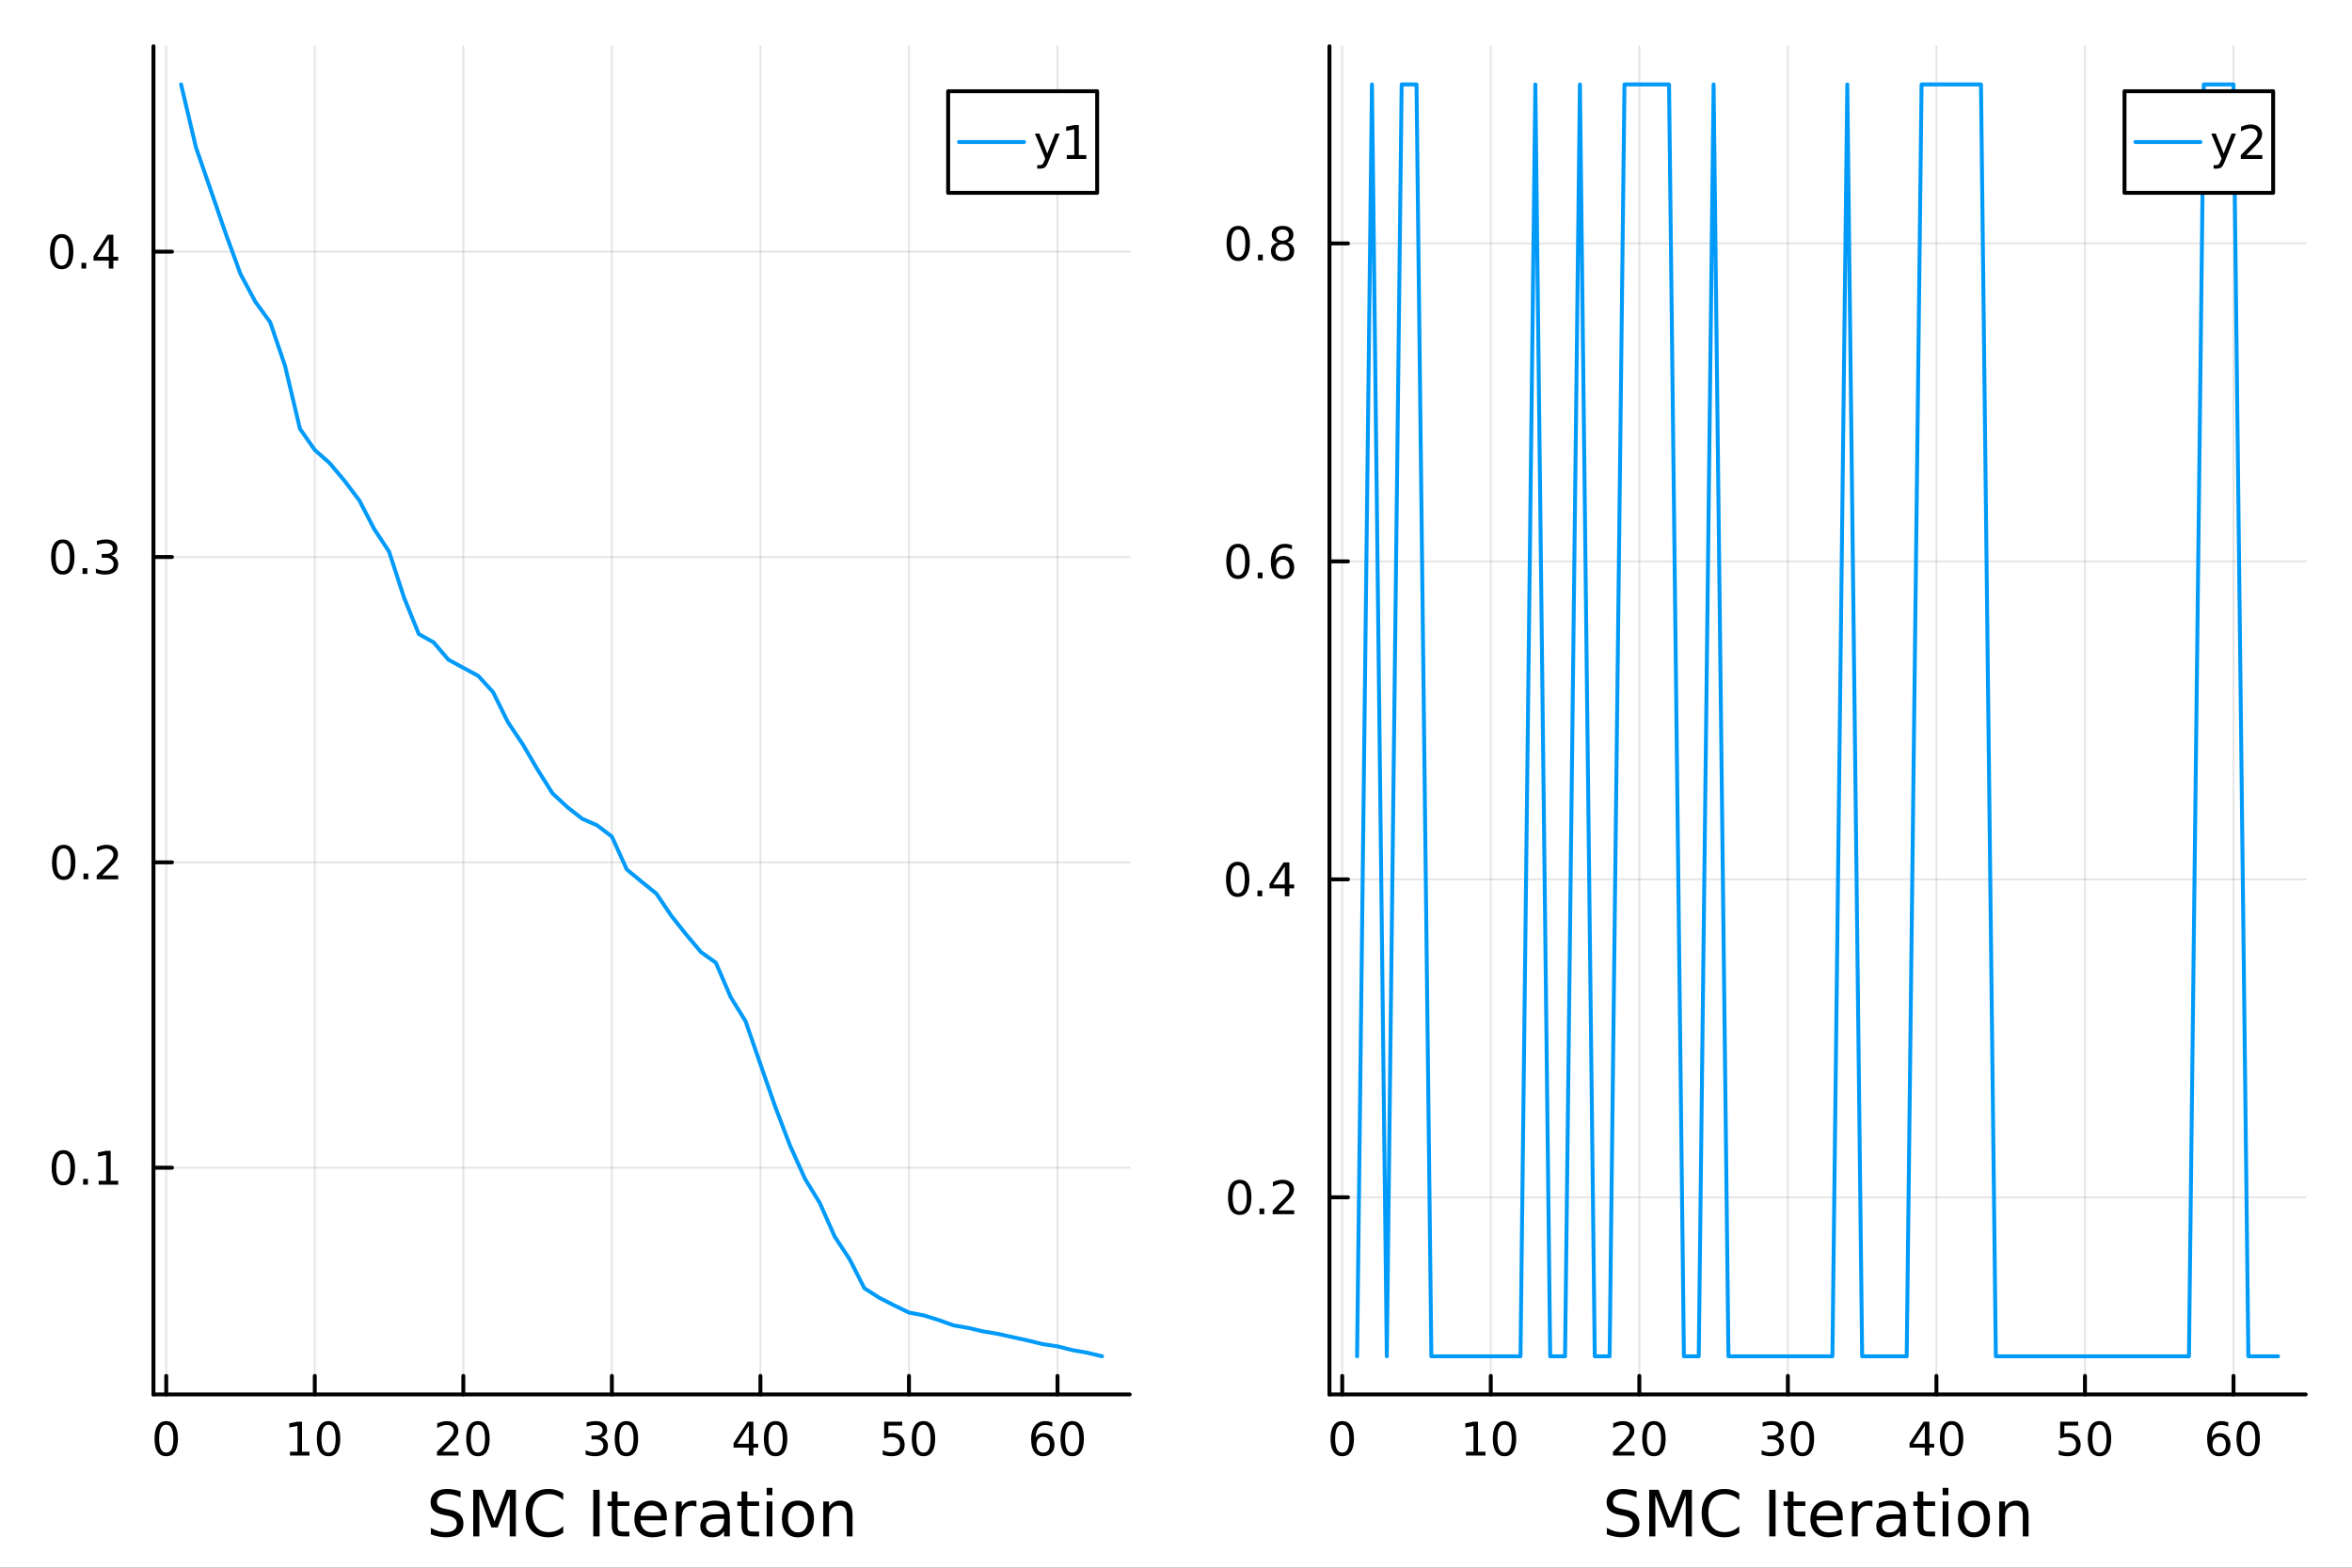 <?xml version="1.0" encoding="utf-8"?>
<svg xmlns="http://www.w3.org/2000/svg" xmlns:xlink="http://www.w3.org/1999/xlink" width="600" height="400" viewBox="0 0 2400 1600">
<rect x="0" y="0" width="2400" height="1600" fill="#333333" stroke="none"/>
<defs>
  <clipPath id="clip390">
    <rect x="0" y="0" width="2400" height="1600"/>
  </clipPath>
</defs>
<path clip-path="url(#clip390)" d="M0 1600 L2400 1600 L2400 0 L0 0  Z" fill="#ffffff" fill-rule="evenodd" fill-opacity="1"/>
<defs>
  <clipPath id="clip391">
    <rect x="480" y="0" width="1681" height="1600"/>
  </clipPath>
</defs>
<path clip-path="url(#clip390)" d="M156.598 1423.18 L1152.76 1423.18 L1152.76 47.244 L156.598 47.244  Z" fill="#ffffff" fill-rule="evenodd" fill-opacity="1"/>
<defs>
  <clipPath id="clip392">
    <rect x="156" y="47" width="997" height="1377"/>
  </clipPath>
</defs>
<polyline clip-path="url(#clip392)" style="stroke:#000000; stroke-linecap:round; stroke-linejoin:round; stroke-width:2; stroke-opacity:0.1; fill:none" points="169.634,1423.18 169.634,47.244 "/>
<polyline clip-path="url(#clip392)" style="stroke:#000000; stroke-linecap:round; stroke-linejoin:round; stroke-width:2; stroke-opacity:0.1; fill:none" points="321.21,1423.18 321.21,47.244 "/>
<polyline clip-path="url(#clip392)" style="stroke:#000000; stroke-linecap:round; stroke-linejoin:round; stroke-width:2; stroke-opacity:0.1; fill:none" points="472.786,1423.18 472.786,47.244 "/>
<polyline clip-path="url(#clip392)" style="stroke:#000000; stroke-linecap:round; stroke-linejoin:round; stroke-width:2; stroke-opacity:0.1; fill:none" points="624.362,1423.18 624.362,47.244 "/>
<polyline clip-path="url(#clip392)" style="stroke:#000000; stroke-linecap:round; stroke-linejoin:round; stroke-width:2; stroke-opacity:0.1; fill:none" points="775.938,1423.18 775.938,47.244 "/>
<polyline clip-path="url(#clip392)" style="stroke:#000000; stroke-linecap:round; stroke-linejoin:round; stroke-width:2; stroke-opacity:0.1; fill:none" points="927.514,1423.18 927.514,47.244 "/>
<polyline clip-path="url(#clip392)" style="stroke:#000000; stroke-linecap:round; stroke-linejoin:round; stroke-width:2; stroke-opacity:0.1; fill:none" points="1079.09,1423.18 1079.09,47.244 "/>
<polyline clip-path="url(#clip392)" style="stroke:#000000; stroke-linecap:round; stroke-linejoin:round; stroke-width:2; stroke-opacity:0.1; fill:none" points="156.598,1191.78 1152.76,1191.78 "/>
<polyline clip-path="url(#clip392)" style="stroke:#000000; stroke-linecap:round; stroke-linejoin:round; stroke-width:2; stroke-opacity:0.1; fill:none" points="156.598,880.127 1152.76,880.127 "/>
<polyline clip-path="url(#clip392)" style="stroke:#000000; stroke-linecap:round; stroke-linejoin:round; stroke-width:2; stroke-opacity:0.1; fill:none" points="156.598,568.478 1152.76,568.478 "/>
<polyline clip-path="url(#clip392)" style="stroke:#000000; stroke-linecap:round; stroke-linejoin:round; stroke-width:2; stroke-opacity:0.1; fill:none" points="156.598,256.83 1152.76,256.83 "/>
<polyline clip-path="url(#clip390)" style="stroke:#000000; stroke-linecap:round; stroke-linejoin:round; stroke-width:4; stroke-opacity:1; fill:none" points="156.598,1423.18 1152.76,1423.18 "/>
<polyline clip-path="url(#clip390)" style="stroke:#000000; stroke-linecap:round; stroke-linejoin:round; stroke-width:4; stroke-opacity:1; fill:none" points="169.634,1423.18 169.634,1404.28 "/>
<polyline clip-path="url(#clip390)" style="stroke:#000000; stroke-linecap:round; stroke-linejoin:round; stroke-width:4; stroke-opacity:1; fill:none" points="321.21,1423.18 321.21,1404.28 "/>
<polyline clip-path="url(#clip390)" style="stroke:#000000; stroke-linecap:round; stroke-linejoin:round; stroke-width:4; stroke-opacity:1; fill:none" points="472.786,1423.18 472.786,1404.28 "/>
<polyline clip-path="url(#clip390)" style="stroke:#000000; stroke-linecap:round; stroke-linejoin:round; stroke-width:4; stroke-opacity:1; fill:none" points="624.362,1423.18 624.362,1404.28 "/>
<polyline clip-path="url(#clip390)" style="stroke:#000000; stroke-linecap:round; stroke-linejoin:round; stroke-width:4; stroke-opacity:1; fill:none" points="775.938,1423.18 775.938,1404.28 "/>
<polyline clip-path="url(#clip390)" style="stroke:#000000; stroke-linecap:round; stroke-linejoin:round; stroke-width:4; stroke-opacity:1; fill:none" points="927.514,1423.18 927.514,1404.28 "/>
<polyline clip-path="url(#clip390)" style="stroke:#000000; stroke-linecap:round; stroke-linejoin:round; stroke-width:4; stroke-opacity:1; fill:none" points="1079.09,1423.18 1079.09,1404.28 "/>
<path clip-path="url(#clip390)" d="M169.634 1454.1 Q166.023 1454.1 164.194 1457.66 Q162.388 1461.2 162.388 1468.33 Q162.388 1475.44 164.194 1479.01 Q166.023 1482.55 169.634 1482.55 Q173.268 1482.55 175.074 1479.01 Q176.902 1475.44 176.902 1468.33 Q176.902 1461.2 175.074 1457.66 Q173.268 1454.1 169.634 1454.1 M169.634 1450.39 Q175.444 1450.39 178.499 1455 Q181.578 1459.58 181.578 1468.33 Q181.578 1477.06 178.499 1481.67 Q175.444 1486.25 169.634 1486.25 Q163.824 1486.25 160.745 1481.67 Q157.689 1477.06 157.689 1468.33 Q157.689 1459.58 160.745 1455 Q163.824 1450.39 169.634 1450.39 Z" fill="#000000" fill-rule="nonzero" fill-opacity="1" /><path clip-path="url(#clip390)" d="M295.897 1481.64 L303.536 1481.64 L303.536 1455.28 L295.226 1456.95 L295.226 1452.69 L303.49 1451.02 L308.166 1451.02 L308.166 1481.64 L315.805 1481.64 L315.805 1485.58 L295.897 1485.58 L295.897 1481.64 Z" fill="#000000" fill-rule="nonzero" fill-opacity="1" /><path clip-path="url(#clip390)" d="M335.249 1454.1 Q331.638 1454.1 329.809 1457.66 Q328.004 1461.2 328.004 1468.33 Q328.004 1475.44 329.809 1479.01 Q331.638 1482.55 335.249 1482.55 Q338.883 1482.55 340.689 1479.01 Q342.518 1475.44 342.518 1468.33 Q342.518 1461.2 340.689 1457.66 Q338.883 1454.1 335.249 1454.1 M335.249 1450.39 Q341.059 1450.39 344.115 1455 Q347.193 1459.58 347.193 1468.33 Q347.193 1477.06 344.115 1481.67 Q341.059 1486.25 335.249 1486.25 Q329.439 1486.25 326.36 1481.67 Q323.305 1477.06 323.305 1468.33 Q323.305 1459.58 326.36 1455 Q329.439 1450.39 335.249 1450.39 Z" fill="#000000" fill-rule="nonzero" fill-opacity="1" /><path clip-path="url(#clip390)" d="M451.559 1481.64 L467.878 1481.64 L467.878 1485.58 L445.934 1485.58 L445.934 1481.64 Q448.596 1478.89 453.179 1474.26 Q457.786 1469.61 458.966 1468.27 Q461.212 1465.74 462.091 1464.01 Q462.994 1462.25 462.994 1460.56 Q462.994 1457.8 461.05 1456.07 Q459.128 1454.33 456.027 1454.33 Q453.828 1454.33 451.374 1455.09 Q448.943 1455.86 446.166 1457.41 L446.166 1452.69 Q448.99 1451.55 451.443 1450.97 Q453.897 1450.39 455.934 1450.39 Q461.304 1450.39 464.499 1453.08 Q467.693 1455.77 467.693 1460.26 Q467.693 1462.39 466.883 1464.31 Q466.096 1466.2 463.99 1468.8 Q463.411 1469.47 460.309 1472.69 Q457.207 1475.88 451.559 1481.64 Z" fill="#000000" fill-rule="nonzero" fill-opacity="1" /><path clip-path="url(#clip390)" d="M487.693 1454.1 Q484.082 1454.1 482.253 1457.66 Q480.448 1461.2 480.448 1468.33 Q480.448 1475.44 482.253 1479.01 Q484.082 1482.55 487.693 1482.55 Q491.327 1482.55 493.133 1479.01 Q494.962 1475.44 494.962 1468.33 Q494.962 1461.2 493.133 1457.66 Q491.327 1454.1 487.693 1454.1 M487.693 1450.39 Q493.503 1450.39 496.559 1455 Q499.638 1459.58 499.638 1468.33 Q499.638 1477.06 496.559 1481.67 Q493.503 1486.25 487.693 1486.25 Q481.883 1486.25 478.804 1481.67 Q475.749 1477.06 475.749 1468.33 Q475.749 1459.58 478.804 1455 Q481.883 1450.39 487.693 1450.39 Z" fill="#000000" fill-rule="nonzero" fill-opacity="1" /><path clip-path="url(#clip390)" d="M613.205 1466.95 Q616.561 1467.66 618.436 1469.93 Q620.334 1472.2 620.334 1475.53 Q620.334 1480.65 616.816 1483.45 Q613.297 1486.25 606.816 1486.25 Q604.64 1486.25 602.325 1485.81 Q600.033 1485.39 597.58 1484.54 L597.58 1480.02 Q599.524 1481.16 601.839 1481.74 Q604.154 1482.32 606.677 1482.32 Q611.075 1482.32 613.367 1480.58 Q615.681 1478.84 615.681 1475.53 Q615.681 1472.48 613.529 1470.77 Q611.399 1469.03 607.58 1469.03 L603.552 1469.03 L603.552 1465.19 L607.765 1465.19 Q611.214 1465.19 613.042 1463.82 Q614.871 1462.43 614.871 1459.84 Q614.871 1457.18 612.973 1455.77 Q611.098 1454.33 607.58 1454.33 Q605.658 1454.33 603.459 1454.75 Q601.26 1455.16 598.621 1456.04 L598.621 1451.88 Q601.283 1451.14 603.598 1450.77 Q605.936 1450.39 607.996 1450.39 Q613.32 1450.39 616.422 1452.83 Q619.524 1455.23 619.524 1459.35 Q619.524 1462.22 617.88 1464.21 Q616.237 1466.18 613.205 1466.95 Z" fill="#000000" fill-rule="nonzero" fill-opacity="1" /><path clip-path="url(#clip390)" d="M639.2 1454.1 Q635.589 1454.1 633.76 1457.66 Q631.954 1461.2 631.954 1468.33 Q631.954 1475.44 633.76 1479.01 Q635.589 1482.55 639.2 1482.55 Q642.834 1482.55 644.64 1479.01 Q646.468 1475.44 646.468 1468.33 Q646.468 1461.2 644.64 1457.66 Q642.834 1454.1 639.2 1454.1 M639.2 1450.39 Q645.01 1450.39 648.065 1455 Q651.144 1459.58 651.144 1468.33 Q651.144 1477.06 648.065 1481.67 Q645.01 1486.25 639.2 1486.25 Q633.39 1486.25 630.311 1481.67 Q627.255 1477.06 627.255 1468.33 Q627.255 1459.58 630.311 1455 Q633.39 1450.39 639.2 1450.39 Z" fill="#000000" fill-rule="nonzero" fill-opacity="1" /><path clip-path="url(#clip390)" d="M764.109 1455.09 L752.304 1473.54 L764.109 1473.54 L764.109 1455.09 M762.882 1451.02 L768.762 1451.02 L768.762 1473.54 L773.693 1473.54 L773.693 1477.43 L768.762 1477.43 L768.762 1485.58 L764.109 1485.58 L764.109 1477.43 L748.507 1477.43 L748.507 1472.92 L762.882 1451.02 Z" fill="#000000" fill-rule="nonzero" fill-opacity="1" /><path clip-path="url(#clip390)" d="M791.424 1454.1 Q787.813 1454.1 785.984 1457.66 Q784.179 1461.2 784.179 1468.33 Q784.179 1475.44 785.984 1479.01 Q787.813 1482.55 791.424 1482.55 Q795.058 1482.55 796.864 1479.01 Q798.692 1475.44 798.692 1468.33 Q798.692 1461.2 796.864 1457.66 Q795.058 1454.1 791.424 1454.1 M791.424 1450.39 Q797.234 1450.39 800.29 1455 Q803.368 1459.58 803.368 1468.33 Q803.368 1477.06 800.29 1481.67 Q797.234 1486.25 791.424 1486.25 Q785.614 1486.25 782.535 1481.67 Q779.48 1477.06 779.48 1468.33 Q779.48 1459.58 782.535 1455 Q785.614 1450.39 791.424 1450.39 Z" fill="#000000" fill-rule="nonzero" fill-opacity="1" /><path clip-path="url(#clip390)" d="M902.213 1451.02 L920.57 1451.02 L920.57 1454.96 L906.496 1454.96 L906.496 1463.43 Q907.514 1463.08 908.533 1462.92 Q909.551 1462.73 910.57 1462.73 Q916.357 1462.73 919.736 1465.9 Q923.116 1469.08 923.116 1474.49 Q923.116 1480.07 919.644 1483.17 Q916.171 1486.25 909.852 1486.25 Q907.676 1486.25 905.408 1485.88 Q903.162 1485.51 900.755 1484.77 L900.755 1480.07 Q902.838 1481.2 905.06 1481.76 Q907.283 1482.32 909.759 1482.32 Q913.764 1482.32 916.102 1480.21 Q918.44 1478.1 918.44 1474.49 Q918.44 1470.88 916.102 1468.77 Q913.764 1466.67 909.759 1466.67 Q907.884 1466.67 906.009 1467.08 Q904.158 1467.5 902.213 1468.38 L902.213 1451.02 Z" fill="#000000" fill-rule="nonzero" fill-opacity="1" /><path clip-path="url(#clip390)" d="M942.329 1454.1 Q938.718 1454.1 936.889 1457.66 Q935.083 1461.2 935.083 1468.33 Q935.083 1475.44 936.889 1479.01 Q938.718 1482.55 942.329 1482.55 Q945.963 1482.55 947.768 1479.01 Q949.597 1475.44 949.597 1468.33 Q949.597 1461.2 947.768 1457.66 Q945.963 1454.1 942.329 1454.1 M942.329 1450.39 Q948.139 1450.39 951.194 1455 Q954.273 1459.58 954.273 1468.33 Q954.273 1477.06 951.194 1481.67 Q948.139 1486.25 942.329 1486.25 Q936.519 1486.25 933.44 1481.67 Q930.384 1477.06 930.384 1468.33 Q930.384 1459.58 933.44 1455 Q936.519 1450.39 942.329 1450.39 Z" fill="#000000" fill-rule="nonzero" fill-opacity="1" /><path clip-path="url(#clip390)" d="M1064.5 1466.44 Q1061.35 1466.44 1059.5 1468.59 Q1057.67 1470.74 1057.67 1474.49 Q1057.67 1478.22 1059.5 1480.39 Q1061.35 1482.55 1064.5 1482.55 Q1067.64 1482.55 1069.47 1480.39 Q1071.32 1478.22 1071.32 1474.49 Q1071.32 1470.74 1069.47 1468.59 Q1067.64 1466.44 1064.5 1466.44 M1073.78 1451.78 L1073.78 1456.04 Q1072.02 1455.21 1070.21 1454.77 Q1068.43 1454.33 1066.67 1454.33 Q1062.04 1454.33 1059.59 1457.45 Q1057.16 1460.58 1056.81 1466.9 Q1058.18 1464.89 1060.24 1463.82 Q1062.3 1462.73 1064.77 1462.73 Q1069.98 1462.73 1072.99 1465.9 Q1076.02 1469.05 1076.02 1474.49 Q1076.02 1479.82 1072.87 1483.03 Q1069.73 1486.25 1064.5 1486.25 Q1058.5 1486.25 1055.33 1481.67 Q1052.16 1477.06 1052.16 1468.33 Q1052.16 1460.14 1056.05 1455.28 Q1059.93 1450.39 1066.49 1450.39 Q1068.25 1450.39 1070.03 1450.74 Q1071.83 1451.09 1073.78 1451.78 Z" fill="#000000" fill-rule="nonzero" fill-opacity="1" /><path clip-path="url(#clip390)" d="M1094.08 1454.1 Q1090.47 1454.1 1088.64 1457.66 Q1086.83 1461.2 1086.83 1468.33 Q1086.83 1475.44 1088.64 1479.01 Q1090.47 1482.55 1094.08 1482.55 Q1097.71 1482.55 1099.52 1479.01 Q1101.35 1475.44 1101.35 1468.33 Q1101.35 1461.2 1099.52 1457.66 Q1097.71 1454.1 1094.08 1454.1 M1094.08 1450.39 Q1099.89 1450.39 1102.94 1455 Q1106.02 1459.58 1106.02 1468.33 Q1106.02 1477.06 1102.94 1481.67 Q1099.89 1486.25 1094.08 1486.25 Q1088.27 1486.25 1085.19 1481.67 Q1082.13 1477.06 1082.13 1468.33 Q1082.13 1459.58 1085.19 1455 Q1088.27 1450.39 1094.08 1450.39 Z" fill="#000000" fill-rule="nonzero" fill-opacity="1" /><path clip-path="url(#clip390)" d="M470.008 1522.08 L470.008 1528.35 Q466.348 1526.6 463.101 1525.74 Q459.855 1524.88 456.831 1524.88 Q451.579 1524.88 448.715 1526.92 Q445.882 1528.96 445.882 1532.71 Q445.882 1535.87 447.76 1537.49 Q449.669 1539.08 454.953 1540.07 L458.836 1540.86 Q466.029 1542.23 469.435 1545.7 Q472.872 1549.14 472.872 1554.93 Q472.872 1561.84 468.226 1565.4 Q463.61 1568.97 454.667 1568.97 Q451.293 1568.97 447.473 1568.2 Q443.686 1567.44 439.612 1565.94 L439.612 1559.32 Q443.527 1561.52 447.282 1562.63 Q451.038 1563.75 454.667 1563.75 Q460.173 1563.75 463.165 1561.58 Q466.157 1559.42 466.157 1555.41 Q466.157 1551.91 463.992 1549.93 Q461.86 1547.96 456.958 1546.97 L453.043 1546.21 Q445.85 1544.78 442.635 1541.72 Q439.421 1538.67 439.421 1533.22 Q439.421 1526.92 443.845 1523.29 Q448.301 1519.66 456.099 1519.66 Q459.441 1519.66 462.91 1520.27 Q466.379 1520.87 470.008 1522.08 Z" fill="#000000" fill-rule="nonzero" fill-opacity="1" /><path clip-path="url(#clip390)" d="M482.898 1520.52 L492.479 1520.52 L504.606 1552.86 L516.796 1520.52 L526.376 1520.52 L526.376 1568.04 L520.106 1568.04 L520.106 1526.32 L507.852 1558.91 L501.391 1558.91 L489.137 1526.32 L489.137 1568.04 L482.898 1568.04 L482.898 1520.52 Z" fill="#000000" fill-rule="nonzero" fill-opacity="1" /><path clip-path="url(#clip390)" d="M574.724 1524.18 L574.724 1530.96 Q571.477 1527.94 567.785 1526.44 Q564.125 1524.95 559.987 1524.95 Q551.839 1524.95 547.51 1529.95 Q543.182 1534.91 543.182 1544.33 Q543.182 1553.72 547.51 1558.72 Q551.839 1563.68 559.987 1563.68 Q564.125 1563.68 567.785 1562.19 Q571.477 1560.69 574.724 1557.67 L574.724 1564.38 Q571.35 1566.68 567.562 1567.82 Q563.807 1568.97 559.605 1568.97 Q548.815 1568.97 542.609 1562.38 Q536.402 1555.76 536.402 1544.33 Q536.402 1532.87 542.609 1526.28 Q548.815 1519.66 559.605 1519.66 Q563.87 1519.66 567.626 1520.81 Q571.414 1521.92 574.724 1524.18 Z" fill="#000000" fill-rule="nonzero" fill-opacity="1" /><path clip-path="url(#clip390)" d="M605.375 1520.52 L611.804 1520.52 L611.804 1568.04 L605.375 1568.04 L605.375 1520.52 Z" fill="#000000" fill-rule="nonzero" fill-opacity="1" /><path clip-path="url(#clip390)" d="M630.137 1522.27 L630.137 1532.4 L642.2 1532.4 L642.2 1536.95 L630.137 1536.95 L630.137 1556.3 Q630.137 1560.66 631.315 1561.9 Q632.524 1563.14 636.185 1563.14 L642.2 1563.14 L642.2 1568.04 L636.185 1568.04 Q629.405 1568.04 626.827 1565.53 Q624.249 1562.98 624.249 1556.3 L624.249 1536.95 L619.952 1536.95 L619.952 1532.4 L624.249 1532.4 L624.249 1522.27 L630.137 1522.27 Z" fill="#000000" fill-rule="nonzero" fill-opacity="1" /><path clip-path="url(#clip390)" d="M680.395 1548.76 L680.395 1551.62 L653.468 1551.62 Q653.85 1557.67 657.096 1560.85 Q660.374 1564 666.199 1564 Q669.573 1564 672.724 1563.17 Q675.907 1562.35 679.026 1560.69 L679.026 1566.23 Q675.875 1567.57 672.565 1568.27 Q669.255 1568.97 665.849 1568.97 Q657.319 1568.97 652.322 1564 Q647.357 1559.04 647.357 1550.57 Q647.357 1541.82 652.067 1536.69 Q656.81 1531.54 664.83 1531.54 Q672.024 1531.54 676.193 1536.18 Q680.395 1540.8 680.395 1548.76 M674.538 1547.04 Q674.474 1542.23 671.833 1539.37 Q669.223 1536.5 664.894 1536.5 Q659.992 1536.5 657.032 1539.27 Q654.104 1542.04 653.659 1547.07 L674.538 1547.04 Z" fill="#000000" fill-rule="nonzero" fill-opacity="1" /><path clip-path="url(#clip390)" d="M710.663 1537.87 Q709.677 1537.3 708.499 1537.04 Q707.353 1536.76 705.953 1536.76 Q700.988 1536.76 698.314 1540 Q695.672 1543.22 695.672 1549.27 L695.672 1568.04 L689.784 1568.04 L689.784 1532.4 L695.672 1532.4 L695.672 1537.93 Q697.518 1534.69 700.478 1533.13 Q703.438 1531.54 707.672 1531.54 Q708.276 1531.54 709.008 1531.63 Q709.74 1531.7 710.632 1531.85 L710.663 1537.87 Z" fill="#000000" fill-rule="nonzero" fill-opacity="1" /><path clip-path="url(#clip390)" d="M733.007 1550.12 Q725.909 1550.12 723.172 1551.75 Q720.435 1553.37 720.435 1557.29 Q720.435 1560.4 722.472 1562.25 Q724.541 1564.07 728.074 1564.07 Q732.943 1564.07 735.872 1560.63 Q738.832 1557.16 738.832 1551.43 L738.832 1550.12 L733.007 1550.12 M744.688 1547.71 L744.688 1568.04 L738.832 1568.04 L738.832 1562.63 Q736.827 1565.88 733.835 1567.44 Q730.843 1568.97 726.514 1568.97 Q721.04 1568.97 717.793 1565.91 Q714.578 1562.82 714.578 1557.67 Q714.578 1551.65 718.589 1548.6 Q722.631 1545.54 730.62 1545.54 L738.832 1545.54 L738.832 1544.97 Q738.832 1540.93 736.158 1538.73 Q733.516 1536.5 728.71 1536.5 Q725.655 1536.5 722.758 1537.23 Q719.862 1537.97 717.188 1539.43 L717.188 1534.02 Q720.403 1532.78 723.427 1532.17 Q726.45 1531.54 729.315 1531.54 Q737.049 1531.54 740.869 1535.55 Q744.688 1539.56 744.688 1547.71 Z" fill="#000000" fill-rule="nonzero" fill-opacity="1" /><path clip-path="url(#clip390)" d="M762.544 1522.27 L762.544 1532.4 L774.607 1532.4 L774.607 1536.95 L762.544 1536.95 L762.544 1556.3 Q762.544 1560.66 763.722 1561.9 Q764.931 1563.14 768.591 1563.14 L774.607 1563.14 L774.607 1568.04 L768.591 1568.04 Q761.812 1568.04 759.234 1565.53 Q756.656 1562.98 756.656 1556.3 L756.656 1536.95 L752.359 1536.95 L752.359 1532.4 L756.656 1532.4 L756.656 1522.27 L762.544 1522.27 Z" fill="#000000" fill-rule="nonzero" fill-opacity="1" /><path clip-path="url(#clip390)" d="M782.309 1532.4 L788.166 1532.4 L788.166 1568.04 L782.309 1568.04 L782.309 1532.4 M782.309 1518.52 L788.166 1518.52 L788.166 1525.93 L782.309 1525.93 L782.309 1518.52 Z" fill="#000000" fill-rule="nonzero" fill-opacity="1" /><path clip-path="url(#clip390)" d="M814.234 1536.5 Q809.523 1536.5 806.786 1540.19 Q804.048 1543.85 804.048 1550.25 Q804.048 1556.65 806.754 1560.34 Q809.491 1564 814.234 1564 Q818.912 1564 821.65 1560.31 Q824.387 1556.62 824.387 1550.25 Q824.387 1543.92 821.65 1540.23 Q818.912 1536.5 814.234 1536.5 M814.234 1531.54 Q821.872 1531.54 826.233 1536.5 Q830.593 1541.47 830.593 1550.25 Q830.593 1559 826.233 1564 Q821.872 1568.97 814.234 1568.97 Q806.563 1568.97 802.202 1564 Q797.874 1559 797.874 1550.25 Q797.874 1541.47 802.202 1536.5 Q806.563 1531.54 814.234 1531.54 Z" fill="#000000" fill-rule="nonzero" fill-opacity="1" /><path clip-path="url(#clip390)" d="M869.933 1546.53 L869.933 1568.04 L864.077 1568.04 L864.077 1546.72 Q864.077 1541.66 862.104 1539.14 Q860.13 1536.63 856.184 1536.63 Q851.441 1536.63 848.704 1539.65 Q845.967 1542.68 845.967 1547.9 L845.967 1568.04 L840.078 1568.04 L840.078 1532.4 L845.967 1532.4 L845.967 1537.93 Q848.067 1534.72 850.9 1533.13 Q853.765 1531.54 857.488 1531.54 Q863.631 1531.54 866.782 1535.36 Q869.933 1539.14 869.933 1546.53 Z" fill="#000000" fill-rule="nonzero" fill-opacity="1" /><polyline clip-path="url(#clip390)" style="stroke:#000000; stroke-linecap:round; stroke-linejoin:round; stroke-width:4; stroke-opacity:1; fill:none" points="156.598,1423.18 156.598,47.244 "/>
<polyline clip-path="url(#clip390)" style="stroke:#000000; stroke-linecap:round; stroke-linejoin:round; stroke-width:4; stroke-opacity:1; fill:none" points="156.598,1191.78 175.496,1191.78 "/>
<polyline clip-path="url(#clip390)" style="stroke:#000000; stroke-linecap:round; stroke-linejoin:round; stroke-width:4; stroke-opacity:1; fill:none" points="156.598,880.127 175.496,880.127 "/>
<polyline clip-path="url(#clip390)" style="stroke:#000000; stroke-linecap:round; stroke-linejoin:round; stroke-width:4; stroke-opacity:1; fill:none" points="156.598,568.478 175.496,568.478 "/>
<polyline clip-path="url(#clip390)" style="stroke:#000000; stroke-linecap:round; stroke-linejoin:round; stroke-width:4; stroke-opacity:1; fill:none" points="156.598,256.83 175.496,256.83 "/>
<path clip-path="url(#clip390)" d="M64.65 1177.57 Q61.038 1177.57 59.21 1181.14 Q57.404 1184.68 57.404 1191.81 Q57.404 1198.92 59.21 1202.48 Q61.038 1206.02 64.65 1206.02 Q68.284 1206.02 70.089 1202.48 Q71.918 1198.92 71.918 1191.81 Q71.918 1184.68 70.089 1181.14 Q68.284 1177.57 64.65 1177.57 M64.65 1173.87 Q70.46 1173.87 73.515 1178.48 Q76.594 1183.06 76.594 1191.81 Q76.594 1200.54 73.515 1205.14 Q70.46 1209.73 64.65 1209.73 Q58.839 1209.73 55.761 1205.14 Q52.705 1200.54 52.705 1191.81 Q52.705 1183.06 55.761 1178.48 Q58.839 1173.87 64.65 1173.87 Z" fill="#000000" fill-rule="nonzero" fill-opacity="1" /><path clip-path="url(#clip390)" d="M84.811 1203.18 L89.696 1203.18 L89.696 1209.06 L84.811 1209.06 L84.811 1203.18 Z" fill="#000000" fill-rule="nonzero" fill-opacity="1" /><path clip-path="url(#clip390)" d="M100.691 1205.12 L108.33 1205.12 L108.33 1178.75 L100.02 1180.42 L100.02 1176.16 L108.283 1174.5 L112.959 1174.5 L112.959 1205.12 L120.598 1205.12 L120.598 1209.06 L100.691 1209.06 L100.691 1205.12 Z" fill="#000000" fill-rule="nonzero" fill-opacity="1" /><path clip-path="url(#clip390)" d="M65.02 865.925 Q61.409 865.925 59.58 869.49 Q57.775 873.032 57.775 880.161 Q57.775 887.268 59.58 890.833 Q61.409 894.374 65.02 894.374 Q68.654 894.374 70.46 890.833 Q72.288 887.268 72.288 880.161 Q72.288 873.032 70.46 869.49 Q68.654 865.925 65.02 865.925 M65.02 862.222 Q70.83 862.222 73.885 866.828 Q76.964 871.411 76.964 880.161 Q76.964 888.888 73.885 893.495 Q70.83 898.078 65.02 898.078 Q59.21 898.078 56.131 893.495 Q53.075 888.888 53.075 880.161 Q53.075 871.411 56.131 866.828 Q59.21 862.222 65.02 862.222 Z" fill="#000000" fill-rule="nonzero" fill-opacity="1" /><path clip-path="url(#clip390)" d="M85.182 891.527 L90.066 891.527 L90.066 897.407 L85.182 897.407 L85.182 891.527 Z" fill="#000000" fill-rule="nonzero" fill-opacity="1" /><path clip-path="url(#clip390)" d="M104.279 893.471 L120.598 893.471 L120.598 897.407 L98.654 897.407 L98.654 893.471 Q101.316 890.717 105.899 886.087 Q110.506 881.435 111.686 880.092 Q113.932 877.569 114.811 875.833 Q115.714 874.073 115.714 872.384 Q115.714 869.629 113.77 867.893 Q111.848 866.157 108.746 866.157 Q106.547 866.157 104.094 866.921 Q101.663 867.685 98.885 869.235 L98.885 864.513 Q101.709 863.379 104.163 862.8 Q106.617 862.222 108.654 862.222 Q114.024 862.222 117.219 864.907 Q120.413 867.592 120.413 872.083 Q120.413 874.212 119.603 876.134 Q118.816 878.032 116.709 880.624 Q116.131 881.296 113.029 884.513 Q109.927 887.708 104.279 893.471 Z" fill="#000000" fill-rule="nonzero" fill-opacity="1" /><path clip-path="url(#clip390)" d="M64.071 554.277 Q60.46 554.277 58.631 557.842 Q56.825 561.383 56.825 568.513 Q56.825 575.619 58.631 579.184 Q60.46 582.726 64.071 582.726 Q67.705 582.726 69.51 579.184 Q71.339 575.619 71.339 568.513 Q71.339 561.383 69.51 557.842 Q67.705 554.277 64.071 554.277 M64.071 550.573 Q69.881 550.573 72.936 555.18 Q76.015 559.763 76.015 568.513 Q76.015 577.24 72.936 581.846 Q69.881 586.429 64.071 586.429 Q58.261 586.429 55.182 581.846 Q52.126 577.24 52.126 568.513 Q52.126 559.763 55.182 555.18 Q58.261 550.573 64.071 550.573 Z" fill="#000000" fill-rule="nonzero" fill-opacity="1" /><path clip-path="url(#clip390)" d="M84.233 579.879 L89.117 579.879 L89.117 585.758 L84.233 585.758 L84.233 579.879 Z" fill="#000000" fill-rule="nonzero" fill-opacity="1" /><path clip-path="url(#clip390)" d="M113.469 567.124 Q116.825 567.842 118.7 570.11 Q120.598 572.379 120.598 575.712 Q120.598 580.828 117.08 583.629 Q113.561 586.429 107.08 586.429 Q104.904 586.429 102.589 585.99 Q100.297 585.573 97.844 584.717 L97.844 580.203 Q99.788 581.337 102.103 581.916 Q104.418 582.494 106.941 582.494 Q111.339 582.494 113.631 580.758 Q115.945 579.022 115.945 575.712 Q115.945 572.656 113.793 570.943 Q111.663 569.207 107.844 569.207 L103.816 569.207 L103.816 565.365 L108.029 565.365 Q111.478 565.365 113.307 563.999 Q115.135 562.61 115.135 560.018 Q115.135 557.356 113.237 555.944 Q111.362 554.508 107.844 554.508 Q105.922 554.508 103.723 554.925 Q101.524 555.342 98.885 556.221 L98.885 552.055 Q101.547 551.314 103.862 550.944 Q106.2 550.573 108.26 550.573 Q113.584 550.573 116.686 553.004 Q119.788 555.411 119.788 559.531 Q119.788 562.402 118.145 564.393 Q116.501 566.36 113.469 567.124 Z" fill="#000000" fill-rule="nonzero" fill-opacity="1" /><path clip-path="url(#clip390)" d="M62.937 242.628 Q59.325 242.628 57.497 246.193 Q55.691 249.735 55.691 256.864 Q55.691 263.971 57.497 267.536 Q59.325 271.077 62.937 271.077 Q66.571 271.077 68.376 267.536 Q70.205 263.971 70.205 256.864 Q70.205 249.735 68.376 246.193 Q66.571 242.628 62.937 242.628 M62.937 238.925 Q68.747 238.925 71.802 243.531 Q74.881 248.114 74.881 256.864 Q74.881 265.591 71.802 270.198 Q68.747 274.781 62.937 274.781 Q57.126 274.781 54.048 270.198 Q50.992 265.591 50.992 256.864 Q50.992 248.114 54.048 243.531 Q57.126 238.925 62.937 238.925 Z" fill="#000000" fill-rule="nonzero" fill-opacity="1" /><path clip-path="url(#clip390)" d="M83.098 268.23 L87.983 268.23 L87.983 274.11 L83.098 274.11 L83.098 268.23 Z" fill="#000000" fill-rule="nonzero" fill-opacity="1" /><path clip-path="url(#clip390)" d="M111.015 243.624 L99.21 262.073 L111.015 262.073 L111.015 243.624 M109.788 239.55 L115.668 239.55 L115.668 262.073 L120.598 262.073 L120.598 265.962 L115.668 265.962 L115.668 274.11 L111.015 274.11 L111.015 265.962 L95.413 265.962 L95.413 261.448 L109.788 239.55 Z" fill="#000000" fill-rule="nonzero" fill-opacity="1" /><polyline clip-path="url(#clip392)" style="stroke:#009af9; stroke-linecap:round; stroke-linejoin:round; stroke-width:4; stroke-opacity:1; fill:none" points="184.791,86.186 199.949,150.434 215.107,194.247 230.264,238.218 245.422,279.709 260.579,308.004 275.737,328.906 290.895,373.552 306.052,437.57 321.21,459.258 336.367,472.659 351.525,490.682 366.683,510.736 381.84,539.947 396.998,562.95 412.155,609.551 427.313,647.102 442.471,655.623 457.628,673.336 472.786,681.596 487.943,689.773 503.101,706.329 518.259,736.993 533.416,759.645 548.574,785.521 563.731,809.633 578.889,823.75 594.047,835.634 609.204,842.279 624.362,853.839 639.519,887.32 654.677,899.856 669.835,912.137 684.992,934.613 700.15,953.718 715.307,971.745 730.465,982.563 745.623,1017.7 760.78,1042.29 775.938,1086.19 791.095,1129.67 806.253,1169.42 821.411,1203.08 836.568,1227.89 851.726,1262.08 866.884,1285.06 882.041,1314.79 897.199,1324.51 912.356,1332.24 927.514,1339.63 942.672,1342.5 957.829,1347.25 972.987,1352.69 988.144,1355.32 1003.3,1358.86 1018.46,1361.39 1033.62,1364.78 1048.77,1368.09 1063.93,1371.82 1079.09,1374.12 1094.25,1377.94 1109.41,1380.61 1124.56,1384.24 "/>
<path clip-path="url(#clip390)" d="M967.505 196.789 L1119.55 196.789 L1119.55 93.109 L967.505 93.109  Z" fill="#ffffff" fill-rule="evenodd" fill-opacity="1"/>
<polyline clip-path="url(#clip390)" style="stroke:#000000; stroke-linecap:round; stroke-linejoin:round; stroke-width:4; stroke-opacity:1; fill:none" points="967.505,196.789 1119.55,196.789 1119.55,93.109 967.505,93.109 967.505,196.789 "/>
<polyline clip-path="url(#clip390)" style="stroke:#009af9; stroke-linecap:round; stroke-linejoin:round; stroke-width:4; stroke-opacity:1; fill:none" points="978.573,144.949 1044.98,144.949 "/>
<path clip-path="url(#clip390)" d="M1069.89 164.636 Q1068.09 169.266 1066.38 170.678 Q1064.66 172.09 1061.79 172.09 L1058.39 172.09 L1058.39 168.525 L1060.89 168.525 Q1062.65 168.525 1063.62 167.692 Q1064.59 166.858 1065.77 163.756 L1066.54 161.812 L1056.05 136.303 L1060.57 136.303 L1068.67 156.581 L1076.77 136.303 L1081.28 136.303 L1069.89 164.636 Z" fill="#000000" fill-rule="nonzero" fill-opacity="1" /><path clip-path="url(#clip390)" d="M1088.57 158.293 L1096.21 158.293 L1096.21 131.928 L1087.9 133.595 L1087.9 129.335 L1096.17 127.669 L1100.84 127.669 L1100.84 158.293 L1108.48 158.293 L1108.48 162.229 L1088.57 162.229 L1088.57 158.293 Z" fill="#000000" fill-rule="nonzero" fill-opacity="1" /><path clip-path="url(#clip390)" d="M1356.6 1423.18 L2352.76 1423.18 L2352.76 47.244 L1356.6 47.244  Z" fill="#ffffff" fill-rule="evenodd" fill-opacity="1"/>
<defs>
  <clipPath id="clip393">
    <rect x="1356" y="47" width="997" height="1377"/>
  </clipPath>
</defs>
<polyline clip-path="url(#clip393)" style="stroke:#000000; stroke-linecap:round; stroke-linejoin:round; stroke-width:2; stroke-opacity:0.1; fill:none" points="1369.63,1423.18 1369.63,47.244 "/>
<polyline clip-path="url(#clip393)" style="stroke:#000000; stroke-linecap:round; stroke-linejoin:round; stroke-width:2; stroke-opacity:0.1; fill:none" points="1521.21,1423.18 1521.21,47.244 "/>
<polyline clip-path="url(#clip393)" style="stroke:#000000; stroke-linecap:round; stroke-linejoin:round; stroke-width:2; stroke-opacity:0.1; fill:none" points="1672.79,1423.18 1672.79,47.244 "/>
<polyline clip-path="url(#clip393)" style="stroke:#000000; stroke-linecap:round; stroke-linejoin:round; stroke-width:2; stroke-opacity:0.1; fill:none" points="1824.36,1423.18 1824.36,47.244 "/>
<polyline clip-path="url(#clip393)" style="stroke:#000000; stroke-linecap:round; stroke-linejoin:round; stroke-width:2; stroke-opacity:0.1; fill:none" points="1975.94,1423.18 1975.94,47.244 "/>
<polyline clip-path="url(#clip393)" style="stroke:#000000; stroke-linecap:round; stroke-linejoin:round; stroke-width:2; stroke-opacity:0.1; fill:none" points="2127.51,1423.18 2127.51,47.244 "/>
<polyline clip-path="url(#clip393)" style="stroke:#000000; stroke-linecap:round; stroke-linejoin:round; stroke-width:2; stroke-opacity:0.1; fill:none" points="2279.09,1423.18 2279.09,47.244 "/>
<polyline clip-path="url(#clip393)" style="stroke:#000000; stroke-linecap:round; stroke-linejoin:round; stroke-width:2; stroke-opacity:0.1; fill:none" points="1356.6,1221.98 2352.76,1221.98 "/>
<polyline clip-path="url(#clip393)" style="stroke:#000000; stroke-linecap:round; stroke-linejoin:round; stroke-width:2; stroke-opacity:0.1; fill:none" points="1356.6,897.469 2352.76,897.469 "/>
<polyline clip-path="url(#clip393)" style="stroke:#000000; stroke-linecap:round; stroke-linejoin:round; stroke-width:2; stroke-opacity:0.1; fill:none" points="1356.6,572.955 2352.76,572.955 "/>
<polyline clip-path="url(#clip393)" style="stroke:#000000; stroke-linecap:round; stroke-linejoin:round; stroke-width:2; stroke-opacity:0.1; fill:none" points="1356.6,248.442 2352.76,248.442 "/>
<polyline clip-path="url(#clip390)" style="stroke:#000000; stroke-linecap:round; stroke-linejoin:round; stroke-width:4; stroke-opacity:1; fill:none" points="1356.6,1423.18 2352.76,1423.18 "/>
<polyline clip-path="url(#clip390)" style="stroke:#000000; stroke-linecap:round; stroke-linejoin:round; stroke-width:4; stroke-opacity:1; fill:none" points="1369.63,1423.18 1369.63,1404.28 "/>
<polyline clip-path="url(#clip390)" style="stroke:#000000; stroke-linecap:round; stroke-linejoin:round; stroke-width:4; stroke-opacity:1; fill:none" points="1521.21,1423.18 1521.21,1404.28 "/>
<polyline clip-path="url(#clip390)" style="stroke:#000000; stroke-linecap:round; stroke-linejoin:round; stroke-width:4; stroke-opacity:1; fill:none" points="1672.79,1423.18 1672.79,1404.28 "/>
<polyline clip-path="url(#clip390)" style="stroke:#000000; stroke-linecap:round; stroke-linejoin:round; stroke-width:4; stroke-opacity:1; fill:none" points="1824.36,1423.18 1824.36,1404.28 "/>
<polyline clip-path="url(#clip390)" style="stroke:#000000; stroke-linecap:round; stroke-linejoin:round; stroke-width:4; stroke-opacity:1; fill:none" points="1975.94,1423.18 1975.94,1404.28 "/>
<polyline clip-path="url(#clip390)" style="stroke:#000000; stroke-linecap:round; stroke-linejoin:round; stroke-width:4; stroke-opacity:1; fill:none" points="2127.51,1423.18 2127.51,1404.28 "/>
<polyline clip-path="url(#clip390)" style="stroke:#000000; stroke-linecap:round; stroke-linejoin:round; stroke-width:4; stroke-opacity:1; fill:none" points="2279.09,1423.18 2279.09,1404.28 "/>
<path clip-path="url(#clip390)" d="M1369.63 1454.1 Q1366.02 1454.1 1364.19 1457.66 Q1362.39 1461.2 1362.39 1468.33 Q1362.39 1475.44 1364.19 1479.01 Q1366.02 1482.55 1369.63 1482.55 Q1373.27 1482.55 1375.07 1479.01 Q1376.9 1475.44 1376.9 1468.33 Q1376.9 1461.2 1375.07 1457.66 Q1373.27 1454.1 1369.63 1454.1 M1369.63 1450.39 Q1375.44 1450.39 1378.5 1455 Q1381.58 1459.58 1381.58 1468.33 Q1381.58 1477.06 1378.5 1481.67 Q1375.44 1486.25 1369.63 1486.25 Q1363.82 1486.25 1360.74 1481.67 Q1357.69 1477.06 1357.69 1468.33 Q1357.69 1459.58 1360.74 1455 Q1363.82 1450.39 1369.63 1450.39 Z" fill="#000000" fill-rule="nonzero" fill-opacity="1" /><path clip-path="url(#clip390)" d="M1495.9 1481.64 L1503.54 1481.64 L1503.54 1455.28 L1495.23 1456.95 L1495.23 1452.69 L1503.49 1451.02 L1508.17 1451.02 L1508.17 1481.64 L1515.8 1481.64 L1515.8 1485.58 L1495.9 1485.58 L1495.9 1481.64 Z" fill="#000000" fill-rule="nonzero" fill-opacity="1" /><path clip-path="url(#clip390)" d="M1535.25 1454.1 Q1531.64 1454.1 1529.81 1457.66 Q1528 1461.2 1528 1468.33 Q1528 1475.44 1529.81 1479.01 Q1531.64 1482.55 1535.25 1482.55 Q1538.88 1482.55 1540.69 1479.01 Q1542.52 1475.44 1542.52 1468.33 Q1542.52 1461.2 1540.69 1457.66 Q1538.88 1454.1 1535.25 1454.1 M1535.25 1450.39 Q1541.06 1450.39 1544.11 1455 Q1547.19 1459.58 1547.19 1468.33 Q1547.19 1477.06 1544.11 1481.67 Q1541.06 1486.25 1535.25 1486.25 Q1529.44 1486.25 1526.36 1481.67 Q1523.3 1477.06 1523.3 1468.33 Q1523.3 1459.58 1526.36 1455 Q1529.44 1450.39 1535.25 1450.39 Z" fill="#000000" fill-rule="nonzero" fill-opacity="1" /><path clip-path="url(#clip390)" d="M1651.56 1481.64 L1667.88 1481.64 L1667.88 1485.58 L1645.93 1485.58 L1645.93 1481.64 Q1648.6 1478.89 1653.18 1474.26 Q1657.79 1469.61 1658.97 1468.27 Q1661.21 1465.74 1662.09 1464.01 Q1662.99 1462.25 1662.99 1460.56 Q1662.99 1457.8 1661.05 1456.07 Q1659.13 1454.33 1656.03 1454.33 Q1653.83 1454.33 1651.37 1455.09 Q1648.94 1455.86 1646.17 1457.41 L1646.17 1452.69 Q1648.99 1451.55 1651.44 1450.97 Q1653.9 1450.39 1655.93 1450.39 Q1661.3 1450.39 1664.5 1453.08 Q1667.69 1455.77 1667.69 1460.26 Q1667.69 1462.39 1666.88 1464.31 Q1666.1 1466.2 1663.99 1468.8 Q1663.41 1469.47 1660.31 1472.69 Q1657.21 1475.88 1651.56 1481.64 Z" fill="#000000" fill-rule="nonzero" fill-opacity="1" /><path clip-path="url(#clip390)" d="M1687.69 1454.1 Q1684.08 1454.1 1682.25 1457.66 Q1680.45 1461.2 1680.45 1468.33 Q1680.45 1475.44 1682.25 1479.01 Q1684.08 1482.55 1687.69 1482.55 Q1691.33 1482.55 1693.13 1479.01 Q1694.96 1475.44 1694.96 1468.33 Q1694.96 1461.2 1693.13 1457.66 Q1691.33 1454.1 1687.69 1454.1 M1687.69 1450.39 Q1693.5 1450.39 1696.56 1455 Q1699.64 1459.58 1699.64 1468.33 Q1699.64 1477.06 1696.56 1481.67 Q1693.5 1486.25 1687.69 1486.25 Q1681.88 1486.25 1678.8 1481.67 Q1675.75 1477.06 1675.75 1468.33 Q1675.75 1459.58 1678.8 1455 Q1681.88 1450.39 1687.69 1450.39 Z" fill="#000000" fill-rule="nonzero" fill-opacity="1" /><path clip-path="url(#clip390)" d="M1813.2 1466.95 Q1816.56 1467.66 1818.44 1469.93 Q1820.33 1472.2 1820.33 1475.53 Q1820.33 1480.65 1816.82 1483.45 Q1813.3 1486.25 1806.82 1486.25 Q1804.64 1486.25 1802.32 1485.81 Q1800.03 1485.39 1797.58 1484.54 L1797.58 1480.02 Q1799.52 1481.16 1801.84 1481.74 Q1804.15 1482.32 1806.68 1482.32 Q1811.07 1482.32 1813.37 1480.58 Q1815.68 1478.84 1815.68 1475.53 Q1815.68 1472.48 1813.53 1470.77 Q1811.4 1469.03 1807.58 1469.03 L1803.55 1469.03 L1803.55 1465.19 L1807.76 1465.19 Q1811.21 1465.19 1813.04 1463.82 Q1814.87 1462.43 1814.87 1459.84 Q1814.87 1457.18 1812.97 1455.77 Q1811.1 1454.33 1807.58 1454.33 Q1805.66 1454.33 1803.46 1454.75 Q1801.26 1455.16 1798.62 1456.04 L1798.62 1451.88 Q1801.28 1451.14 1803.6 1450.77 Q1805.94 1450.39 1808 1450.39 Q1813.32 1450.39 1816.42 1452.83 Q1819.52 1455.23 1819.52 1459.35 Q1819.52 1462.22 1817.88 1464.21 Q1816.24 1466.18 1813.2 1466.95 Z" fill="#000000" fill-rule="nonzero" fill-opacity="1" /><path clip-path="url(#clip390)" d="M1839.2 1454.1 Q1835.59 1454.1 1833.76 1457.66 Q1831.95 1461.2 1831.95 1468.33 Q1831.95 1475.44 1833.76 1479.01 Q1835.59 1482.55 1839.2 1482.55 Q1842.83 1482.55 1844.64 1479.01 Q1846.47 1475.44 1846.47 1468.33 Q1846.47 1461.2 1844.64 1457.66 Q1842.83 1454.1 1839.2 1454.1 M1839.2 1450.39 Q1845.01 1450.39 1848.07 1455 Q1851.14 1459.58 1851.14 1468.33 Q1851.14 1477.06 1848.07 1481.67 Q1845.01 1486.25 1839.2 1486.25 Q1833.39 1486.25 1830.31 1481.67 Q1827.26 1477.06 1827.26 1468.33 Q1827.26 1459.58 1830.31 1455 Q1833.39 1450.39 1839.2 1450.39 Z" fill="#000000" fill-rule="nonzero" fill-opacity="1" /><path clip-path="url(#clip390)" d="M1964.11 1455.09 L1952.3 1473.54 L1964.11 1473.54 L1964.11 1455.09 M1962.88 1451.02 L1968.76 1451.02 L1968.76 1473.54 L1973.69 1473.54 L1973.69 1477.43 L1968.76 1477.43 L1968.76 1485.58 L1964.11 1485.58 L1964.11 1477.43 L1948.51 1477.43 L1948.51 1472.92 L1962.88 1451.02 Z" fill="#000000" fill-rule="nonzero" fill-opacity="1" /><path clip-path="url(#clip390)" d="M1991.42 1454.1 Q1987.81 1454.1 1985.98 1457.66 Q1984.18 1461.2 1984.18 1468.33 Q1984.18 1475.44 1985.98 1479.01 Q1987.81 1482.55 1991.42 1482.55 Q1995.06 1482.55 1996.86 1479.01 Q1998.69 1475.44 1998.69 1468.33 Q1998.69 1461.2 1996.86 1457.66 Q1995.06 1454.1 1991.42 1454.1 M1991.42 1450.39 Q1997.23 1450.39 2000.29 1455 Q2003.37 1459.58 2003.37 1468.33 Q2003.37 1477.06 2000.29 1481.67 Q1997.23 1486.25 1991.42 1486.25 Q1985.61 1486.25 1982.54 1481.67 Q1979.48 1477.06 1979.48 1468.33 Q1979.48 1459.58 1982.54 1455 Q1985.61 1450.39 1991.42 1450.39 Z" fill="#000000" fill-rule="nonzero" fill-opacity="1" /><path clip-path="url(#clip390)" d="M2102.21 1451.02 L2120.57 1451.02 L2120.57 1454.96 L2106.5 1454.96 L2106.5 1463.43 Q2107.51 1463.08 2108.53 1462.92 Q2109.55 1462.73 2110.57 1462.73 Q2116.36 1462.73 2119.74 1465.9 Q2123.12 1469.08 2123.12 1474.49 Q2123.12 1480.07 2119.64 1483.17 Q2116.17 1486.25 2109.85 1486.25 Q2107.68 1486.25 2105.41 1485.88 Q2103.16 1485.51 2100.75 1484.77 L2100.75 1480.07 Q2102.84 1481.2 2105.06 1481.76 Q2107.28 1482.32 2109.76 1482.32 Q2113.76 1482.32 2116.1 1480.21 Q2118.44 1478.1 2118.44 1474.49 Q2118.44 1470.88 2116.1 1468.77 Q2113.76 1466.67 2109.76 1466.67 Q2107.88 1466.67 2106.01 1467.08 Q2104.16 1467.5 2102.21 1468.38 L2102.21 1451.02 Z" fill="#000000" fill-rule="nonzero" fill-opacity="1" /><path clip-path="url(#clip390)" d="M2142.33 1454.1 Q2138.72 1454.1 2136.89 1457.66 Q2135.08 1461.2 2135.08 1468.33 Q2135.08 1475.44 2136.89 1479.01 Q2138.72 1482.55 2142.33 1482.55 Q2145.96 1482.55 2147.77 1479.01 Q2149.6 1475.44 2149.6 1468.33 Q2149.6 1461.2 2147.77 1457.66 Q2145.96 1454.1 2142.33 1454.1 M2142.33 1450.39 Q2148.14 1450.39 2151.19 1455 Q2154.27 1459.58 2154.27 1468.33 Q2154.27 1477.06 2151.19 1481.67 Q2148.14 1486.25 2142.33 1486.25 Q2136.52 1486.25 2133.44 1481.67 Q2130.38 1477.06 2130.38 1468.33 Q2130.38 1459.58 2133.44 1455 Q2136.52 1450.39 2142.33 1450.39 Z" fill="#000000" fill-rule="nonzero" fill-opacity="1" /><path clip-path="url(#clip390)" d="M2264.5 1466.44 Q2261.35 1466.44 2259.5 1468.59 Q2257.67 1470.74 2257.67 1474.49 Q2257.67 1478.22 2259.5 1480.39 Q2261.35 1482.55 2264.5 1482.55 Q2267.64 1482.55 2269.47 1480.39 Q2271.32 1478.22 2271.32 1474.49 Q2271.32 1470.74 2269.47 1468.59 Q2267.64 1466.44 2264.5 1466.44 M2273.78 1451.78 L2273.78 1456.04 Q2272.02 1455.21 2270.21 1454.77 Q2268.43 1454.33 2266.67 1454.33 Q2262.04 1454.33 2259.59 1457.45 Q2257.16 1460.58 2256.81 1466.9 Q2258.18 1464.89 2260.24 1463.82 Q2262.3 1462.73 2264.77 1462.73 Q2269.98 1462.73 2272.99 1465.9 Q2276.02 1469.05 2276.02 1474.49 Q2276.02 1479.82 2272.87 1483.03 Q2269.73 1486.25 2264.5 1486.25 Q2258.5 1486.25 2255.33 1481.67 Q2252.16 1477.06 2252.16 1468.33 Q2252.16 1460.14 2256.05 1455.28 Q2259.93 1450.39 2266.49 1450.39 Q2268.25 1450.39 2270.03 1450.74 Q2271.83 1451.09 2273.78 1451.78 Z" fill="#000000" fill-rule="nonzero" fill-opacity="1" /><path clip-path="url(#clip390)" d="M2294.08 1454.1 Q2290.47 1454.1 2288.64 1457.66 Q2286.83 1461.2 2286.83 1468.33 Q2286.83 1475.44 2288.64 1479.01 Q2290.47 1482.55 2294.08 1482.55 Q2297.71 1482.55 2299.52 1479.01 Q2301.35 1475.44 2301.35 1468.33 Q2301.35 1461.2 2299.52 1457.66 Q2297.71 1454.1 2294.08 1454.1 M2294.08 1450.39 Q2299.89 1450.39 2302.94 1455 Q2306.02 1459.58 2306.02 1468.33 Q2306.02 1477.06 2302.94 1481.67 Q2299.89 1486.25 2294.08 1486.25 Q2288.27 1486.25 2285.19 1481.67 Q2282.13 1477.06 2282.13 1468.33 Q2282.13 1459.58 2285.19 1455 Q2288.27 1450.39 2294.08 1450.39 Z" fill="#000000" fill-rule="nonzero" fill-opacity="1" /><path clip-path="url(#clip390)" d="M1670.01 1522.08 L1670.01 1528.35 Q1666.35 1526.6 1663.1 1525.74 Q1659.85 1524.88 1656.83 1524.88 Q1651.58 1524.88 1648.71 1526.92 Q1645.88 1528.96 1645.88 1532.71 Q1645.88 1535.87 1647.76 1537.49 Q1649.67 1539.08 1654.95 1540.07 L1658.84 1540.86 Q1666.03 1542.23 1669.44 1545.7 Q1672.87 1549.14 1672.87 1554.93 Q1672.87 1561.84 1668.23 1565.4 Q1663.61 1568.97 1654.67 1568.97 Q1651.29 1568.97 1647.47 1568.2 Q1643.69 1567.44 1639.61 1565.94 L1639.61 1559.32 Q1643.53 1561.52 1647.28 1562.63 Q1651.04 1563.75 1654.67 1563.75 Q1660.17 1563.75 1663.16 1561.58 Q1666.16 1559.42 1666.16 1555.41 Q1666.16 1551.91 1663.99 1549.93 Q1661.86 1547.96 1656.96 1546.97 L1653.04 1546.21 Q1645.85 1544.78 1642.64 1541.72 Q1639.42 1538.67 1639.42 1533.22 Q1639.42 1526.92 1643.84 1523.29 Q1648.3 1519.66 1656.1 1519.66 Q1659.44 1519.66 1662.91 1520.27 Q1666.38 1520.87 1670.01 1522.08 Z" fill="#000000" fill-rule="nonzero" fill-opacity="1" /><path clip-path="url(#clip390)" d="M1682.9 1520.52 L1692.48 1520.52 L1704.61 1552.86 L1716.8 1520.52 L1726.38 1520.52 L1726.38 1568.04 L1720.11 1568.04 L1720.11 1526.32 L1707.85 1558.91 L1701.39 1558.91 L1689.14 1526.32 L1689.14 1568.04 L1682.9 1568.04 L1682.9 1520.52 Z" fill="#000000" fill-rule="nonzero" fill-opacity="1" /><path clip-path="url(#clip390)" d="M1774.72 1524.18 L1774.72 1530.96 Q1771.48 1527.94 1767.79 1526.44 Q1764.12 1524.95 1759.99 1524.95 Q1751.84 1524.95 1747.51 1529.95 Q1743.18 1534.91 1743.18 1544.33 Q1743.18 1553.72 1747.51 1558.72 Q1751.84 1563.68 1759.99 1563.68 Q1764.12 1563.68 1767.79 1562.19 Q1771.48 1560.69 1774.72 1557.67 L1774.72 1564.38 Q1771.35 1566.68 1767.56 1567.82 Q1763.81 1568.97 1759.61 1568.97 Q1748.82 1568.97 1742.61 1562.38 Q1736.4 1555.76 1736.4 1544.33 Q1736.4 1532.87 1742.61 1526.28 Q1748.82 1519.66 1759.61 1519.66 Q1763.87 1519.66 1767.63 1520.81 Q1771.41 1521.92 1774.72 1524.18 Z" fill="#000000" fill-rule="nonzero" fill-opacity="1" /><path clip-path="url(#clip390)" d="M1805.37 1520.52 L1811.8 1520.52 L1811.8 1568.04 L1805.37 1568.04 L1805.37 1520.52 Z" fill="#000000" fill-rule="nonzero" fill-opacity="1" /><path clip-path="url(#clip390)" d="M1830.14 1522.27 L1830.14 1532.4 L1842.2 1532.4 L1842.2 1536.95 L1830.14 1536.95 L1830.14 1556.3 Q1830.14 1560.66 1831.31 1561.9 Q1832.52 1563.14 1836.18 1563.14 L1842.2 1563.14 L1842.2 1568.04 L1836.18 1568.04 Q1829.41 1568.04 1826.83 1565.53 Q1824.25 1562.98 1824.25 1556.3 L1824.25 1536.95 L1819.95 1536.95 L1819.95 1532.4 L1824.25 1532.4 L1824.25 1522.27 L1830.14 1522.27 Z" fill="#000000" fill-rule="nonzero" fill-opacity="1" /><path clip-path="url(#clip390)" d="M1880.39 1548.76 L1880.39 1551.62 L1853.47 1551.62 Q1853.85 1557.67 1857.1 1560.85 Q1860.37 1564 1866.2 1564 Q1869.57 1564 1872.72 1563.17 Q1875.91 1562.35 1879.03 1560.69 L1879.03 1566.23 Q1875.87 1567.57 1872.56 1568.27 Q1869.25 1568.97 1865.85 1568.97 Q1857.32 1568.97 1852.32 1564 Q1847.36 1559.04 1847.36 1550.57 Q1847.36 1541.82 1852.07 1536.69 Q1856.81 1531.54 1864.83 1531.54 Q1872.02 1531.54 1876.19 1536.18 Q1880.39 1540.8 1880.39 1548.76 M1874.54 1547.04 Q1874.47 1542.23 1871.83 1539.37 Q1869.22 1536.5 1864.89 1536.5 Q1859.99 1536.5 1857.03 1539.27 Q1854.1 1542.04 1853.66 1547.07 L1874.54 1547.04 Z" fill="#000000" fill-rule="nonzero" fill-opacity="1" /><path clip-path="url(#clip390)" d="M1910.66 1537.87 Q1909.68 1537.3 1908.5 1537.04 Q1907.35 1536.76 1905.95 1536.76 Q1900.99 1536.76 1898.31 1540 Q1895.67 1543.22 1895.67 1549.27 L1895.67 1568.04 L1889.78 1568.04 L1889.78 1532.4 L1895.67 1532.4 L1895.67 1537.93 Q1897.52 1534.69 1900.48 1533.13 Q1903.44 1531.54 1907.67 1531.54 Q1908.28 1531.54 1909.01 1531.63 Q1909.74 1531.7 1910.63 1531.85 L1910.66 1537.87 Z" fill="#000000" fill-rule="nonzero" fill-opacity="1" /><path clip-path="url(#clip390)" d="M1933.01 1550.12 Q1925.91 1550.12 1923.17 1551.75 Q1920.43 1553.37 1920.43 1557.29 Q1920.43 1560.4 1922.47 1562.25 Q1924.54 1564.07 1928.07 1564.07 Q1932.94 1564.07 1935.87 1560.63 Q1938.83 1557.16 1938.83 1551.43 L1938.83 1550.12 L1933.01 1550.12 M1944.69 1547.71 L1944.69 1568.04 L1938.83 1568.04 L1938.83 1562.63 Q1936.83 1565.88 1933.83 1567.44 Q1930.84 1568.97 1926.51 1568.97 Q1921.04 1568.97 1917.79 1565.91 Q1914.58 1562.82 1914.58 1557.67 Q1914.58 1551.65 1918.59 1548.6 Q1922.63 1545.54 1930.62 1545.54 L1938.83 1545.54 L1938.83 1544.97 Q1938.83 1540.93 1936.16 1538.73 Q1933.52 1536.5 1928.71 1536.5 Q1925.65 1536.5 1922.76 1537.23 Q1919.86 1537.97 1917.19 1539.43 L1917.19 1534.02 Q1920.4 1532.78 1923.43 1532.17 Q1926.45 1531.54 1929.31 1531.54 Q1937.05 1531.54 1940.87 1535.55 Q1944.69 1539.56 1944.69 1547.71 Z" fill="#000000" fill-rule="nonzero" fill-opacity="1" /><path clip-path="url(#clip390)" d="M1962.54 1522.27 L1962.54 1532.4 L1974.61 1532.4 L1974.61 1536.95 L1962.54 1536.95 L1962.54 1556.3 Q1962.54 1560.66 1963.72 1561.9 Q1964.93 1563.14 1968.59 1563.14 L1974.61 1563.14 L1974.61 1568.04 L1968.59 1568.04 Q1961.81 1568.04 1959.23 1565.53 Q1956.66 1562.98 1956.66 1556.3 L1956.66 1536.95 L1952.36 1536.95 L1952.36 1532.4 L1956.66 1532.4 L1956.66 1522.27 L1962.54 1522.27 Z" fill="#000000" fill-rule="nonzero" fill-opacity="1" /><path clip-path="url(#clip390)" d="M1982.31 1532.4 L1988.17 1532.4 L1988.17 1568.04 L1982.31 1568.04 L1982.31 1532.4 M1982.31 1518.52 L1988.17 1518.52 L1988.17 1525.93 L1982.31 1525.93 L1982.31 1518.52 Z" fill="#000000" fill-rule="nonzero" fill-opacity="1" /><path clip-path="url(#clip390)" d="M2014.23 1536.5 Q2009.52 1536.5 2006.79 1540.19 Q2004.05 1543.85 2004.05 1550.25 Q2004.05 1556.65 2006.75 1560.34 Q2009.49 1564 2014.23 1564 Q2018.91 1564 2021.65 1560.31 Q2024.39 1556.62 2024.39 1550.25 Q2024.39 1543.92 2021.65 1540.23 Q2018.91 1536.5 2014.23 1536.5 M2014.23 1531.54 Q2021.87 1531.54 2026.23 1536.5 Q2030.59 1541.47 2030.59 1550.25 Q2030.59 1559 2026.23 1564 Q2021.87 1568.97 2014.23 1568.97 Q2006.56 1568.97 2002.2 1564 Q1997.87 1559 1997.87 1550.25 Q1997.87 1541.47 2002.2 1536.5 Q2006.56 1531.54 2014.23 1531.54 Z" fill="#000000" fill-rule="nonzero" fill-opacity="1" /><path clip-path="url(#clip390)" d="M2069.93 1546.53 L2069.93 1568.04 L2064.08 1568.04 L2064.08 1546.72 Q2064.08 1541.66 2062.1 1539.14 Q2060.13 1536.63 2056.18 1536.63 Q2051.44 1536.63 2048.7 1539.65 Q2045.97 1542.68 2045.97 1547.9 L2045.97 1568.04 L2040.08 1568.04 L2040.08 1532.4 L2045.97 1532.4 L2045.97 1537.93 Q2048.07 1534.72 2050.9 1533.13 Q2053.76 1531.54 2057.49 1531.54 Q2063.63 1531.54 2066.78 1535.36 Q2069.93 1539.14 2069.93 1546.53 Z" fill="#000000" fill-rule="nonzero" fill-opacity="1" /><polyline clip-path="url(#clip390)" style="stroke:#000000; stroke-linecap:round; stroke-linejoin:round; stroke-width:4; stroke-opacity:1; fill:none" points="1356.6,1423.18 1356.6,47.244 "/>
<polyline clip-path="url(#clip390)" style="stroke:#000000; stroke-linecap:round; stroke-linejoin:round; stroke-width:4; stroke-opacity:1; fill:none" points="1356.6,1221.98 1375.5,1221.98 "/>
<polyline clip-path="url(#clip390)" style="stroke:#000000; stroke-linecap:round; stroke-linejoin:round; stroke-width:4; stroke-opacity:1; fill:none" points="1356.6,897.469 1375.5,897.469 "/>
<polyline clip-path="url(#clip390)" style="stroke:#000000; stroke-linecap:round; stroke-linejoin:round; stroke-width:4; stroke-opacity:1; fill:none" points="1356.6,572.955 1375.5,572.955 "/>
<polyline clip-path="url(#clip390)" style="stroke:#000000; stroke-linecap:round; stroke-linejoin:round; stroke-width:4; stroke-opacity:1; fill:none" points="1356.6,248.442 1375.5,248.442 "/>
<path clip-path="url(#clip390)" d="M1265.02 1207.78 Q1261.41 1207.78 1259.58 1211.35 Q1257.77 1214.89 1257.77 1222.02 Q1257.77 1229.12 1259.58 1232.69 Q1261.41 1236.23 1265.02 1236.23 Q1268.65 1236.23 1270.46 1232.69 Q1272.29 1229.12 1272.29 1222.02 Q1272.29 1214.89 1270.46 1211.35 Q1268.65 1207.78 1265.02 1207.78 M1265.02 1204.08 Q1270.83 1204.08 1273.89 1208.68 Q1276.96 1213.27 1276.96 1222.02 Q1276.96 1230.74 1273.89 1235.35 Q1270.83 1239.93 1265.02 1239.93 Q1259.21 1239.93 1256.13 1235.35 Q1253.08 1230.74 1253.08 1222.02 Q1253.08 1213.27 1256.13 1208.68 Q1259.21 1204.08 1265.02 1204.08 Z" fill="#000000" fill-rule="nonzero" fill-opacity="1" /><path clip-path="url(#clip390)" d="M1285.18 1233.38 L1290.07 1233.38 L1290.07 1239.26 L1285.18 1239.26 L1285.18 1233.38 Z" fill="#000000" fill-rule="nonzero" fill-opacity="1" /><path clip-path="url(#clip390)" d="M1304.28 1235.33 L1320.6 1235.33 L1320.6 1239.26 L1298.65 1239.26 L1298.65 1235.33 Q1301.32 1232.57 1305.9 1227.94 Q1310.51 1223.29 1311.69 1221.95 Q1313.93 1219.42 1314.81 1217.69 Q1315.71 1215.93 1315.71 1214.24 Q1315.71 1211.48 1313.77 1209.75 Q1311.85 1208.01 1308.75 1208.01 Q1306.55 1208.01 1304.09 1208.78 Q1301.66 1209.54 1298.89 1211.09 L1298.89 1206.37 Q1301.71 1205.23 1304.16 1204.66 Q1306.62 1204.08 1308.65 1204.08 Q1314.02 1204.08 1317.22 1206.76 Q1320.41 1209.45 1320.41 1213.94 Q1320.41 1216.07 1319.6 1217.99 Q1318.82 1219.89 1316.71 1222.48 Q1316.13 1223.15 1313.03 1226.37 Q1309.93 1229.56 1304.28 1235.33 Z" fill="#000000" fill-rule="nonzero" fill-opacity="1" /><path clip-path="url(#clip390)" d="M1262.94 883.267 Q1259.33 883.267 1257.5 886.832 Q1255.69 890.374 1255.69 897.503 Q1255.69 904.61 1257.5 908.175 Q1259.33 911.716 1262.94 911.716 Q1266.57 911.716 1268.38 908.175 Q1270.2 904.61 1270.2 897.503 Q1270.2 890.374 1268.38 886.832 Q1266.57 883.267 1262.94 883.267 M1262.94 879.564 Q1268.75 879.564 1271.8 884.17 Q1274.88 888.753 1274.88 897.503 Q1274.88 906.23 1271.8 910.837 Q1268.75 915.42 1262.94 915.42 Q1257.13 915.42 1254.05 910.837 Q1250.99 906.23 1250.99 897.503 Q1250.99 888.753 1254.05 884.17 Q1257.13 879.564 1262.94 879.564 Z" fill="#000000" fill-rule="nonzero" fill-opacity="1" /><path clip-path="url(#clip390)" d="M1283.1 908.869 L1287.98 908.869 L1287.98 914.749 L1283.1 914.749 L1283.1 908.869 Z" fill="#000000" fill-rule="nonzero" fill-opacity="1" /><path clip-path="url(#clip390)" d="M1311.01 884.263 L1299.21 902.712 L1311.01 902.712 L1311.01 884.263 M1309.79 880.189 L1315.67 880.189 L1315.67 902.712 L1320.6 902.712 L1320.6 906.6 L1315.67 906.6 L1315.67 914.749 L1311.01 914.749 L1311.01 906.6 L1295.41 906.6 L1295.41 902.087 L1309.79 880.189 Z" fill="#000000" fill-rule="nonzero" fill-opacity="1" /><path clip-path="url(#clip390)" d="M1263.26 558.754 Q1259.65 558.754 1257.82 562.319 Q1256.02 565.861 1256.02 572.99 Q1256.02 580.097 1257.82 583.661 Q1259.65 587.203 1263.26 587.203 Q1266.89 587.203 1268.7 583.661 Q1270.53 580.097 1270.53 572.99 Q1270.53 565.861 1268.7 562.319 Q1266.89 558.754 1263.26 558.754 M1263.26 555.05 Q1269.07 555.05 1272.13 559.657 Q1275.2 564.24 1275.2 572.99 Q1275.2 581.717 1272.13 586.323 Q1269.07 590.907 1263.26 590.907 Q1257.45 590.907 1254.37 586.323 Q1251.32 581.717 1251.32 572.99 Q1251.32 564.24 1254.37 559.657 Q1257.45 555.05 1263.26 555.05 Z" fill="#000000" fill-rule="nonzero" fill-opacity="1" /><path clip-path="url(#clip390)" d="M1283.42 584.356 L1288.31 584.356 L1288.31 590.235 L1283.42 590.235 L1283.42 584.356 Z" fill="#000000" fill-rule="nonzero" fill-opacity="1" /><path clip-path="url(#clip390)" d="M1309.07 571.092 Q1305.92 571.092 1304.07 573.245 Q1302.24 575.398 1302.24 579.147 Q1302.24 582.874 1304.07 585.05 Q1305.92 587.203 1309.07 587.203 Q1312.22 587.203 1314.05 585.05 Q1315.9 582.874 1315.9 579.147 Q1315.9 575.398 1314.05 573.245 Q1312.22 571.092 1309.07 571.092 M1318.35 556.439 L1318.35 560.699 Q1316.59 559.865 1314.79 559.425 Q1313.01 558.986 1311.25 558.986 Q1306.62 558.986 1304.16 562.111 Q1301.73 565.236 1301.39 571.555 Q1302.75 569.541 1304.81 568.476 Q1306.87 567.388 1309.35 567.388 Q1314.56 567.388 1317.57 570.56 Q1320.6 573.708 1320.6 579.147 Q1320.6 584.472 1317.45 587.689 Q1314.3 590.907 1309.07 590.907 Q1303.08 590.907 1299.9 586.323 Q1296.73 581.717 1296.73 572.99 Q1296.73 564.796 1300.62 559.935 Q1304.51 555.05 1311.06 555.05 Q1312.82 555.05 1314.6 555.398 Q1316.41 555.745 1318.35 556.439 Z" fill="#000000" fill-rule="nonzero" fill-opacity="1" /><path clip-path="url(#clip390)" d="M1263.52 234.241 Q1259.9 234.241 1258.08 237.806 Q1256.27 241.347 1256.27 248.477 Q1256.27 255.583 1258.08 259.148 Q1259.9 262.69 1263.52 262.69 Q1267.15 262.69 1268.95 259.148 Q1270.78 255.583 1270.78 248.477 Q1270.78 241.347 1268.95 237.806 Q1267.15 234.241 1263.52 234.241 M1263.52 230.537 Q1269.33 230.537 1272.38 235.144 Q1275.46 239.727 1275.46 248.477 Q1275.46 257.204 1272.38 261.81 Q1269.33 266.394 1263.52 266.394 Q1257.71 266.394 1254.63 261.81 Q1251.57 257.204 1251.57 248.477 Q1251.57 239.727 1254.63 235.144 Q1257.71 230.537 1263.52 230.537 Z" fill="#000000" fill-rule="nonzero" fill-opacity="1" /><path clip-path="url(#clip390)" d="M1283.68 259.843 L1288.56 259.843 L1288.56 265.722 L1283.68 265.722 L1283.68 259.843 Z" fill="#000000" fill-rule="nonzero" fill-opacity="1" /><path clip-path="url(#clip390)" d="M1308.75 249.31 Q1305.41 249.31 1303.49 251.093 Q1301.59 252.875 1301.59 256 Q1301.59 259.125 1303.49 260.907 Q1305.41 262.69 1308.75 262.69 Q1312.08 262.69 1314 260.907 Q1315.92 259.102 1315.92 256 Q1315.92 252.875 1314 251.093 Q1312.1 249.31 1308.75 249.31 M1304.07 247.32 Q1301.06 246.579 1299.37 244.519 Q1297.7 242.458 1297.7 239.496 Q1297.7 235.352 1300.64 232.945 Q1303.61 230.537 1308.75 230.537 Q1313.91 230.537 1316.85 232.945 Q1319.79 235.352 1319.79 239.496 Q1319.79 242.458 1318.1 244.519 Q1316.43 246.579 1313.45 247.32 Q1316.83 248.107 1318.7 250.398 Q1320.6 252.69 1320.6 256 Q1320.6 261.023 1317.52 263.708 Q1314.46 266.394 1308.75 266.394 Q1303.03 266.394 1299.95 263.708 Q1296.89 261.023 1296.89 256 Q1296.89 252.69 1298.79 250.398 Q1300.69 248.107 1304.07 247.32 M1302.36 239.935 Q1302.36 242.621 1304.02 244.125 Q1305.71 245.63 1308.75 245.63 Q1311.76 245.63 1313.45 244.125 Q1315.16 242.621 1315.16 239.935 Q1315.16 237.25 1313.45 235.746 Q1311.76 234.241 1308.75 234.241 Q1305.71 234.241 1304.02 235.746 Q1302.36 237.25 1302.36 239.935 Z" fill="#000000" fill-rule="nonzero" fill-opacity="1" /><polyline clip-path="url(#clip393)" style="stroke:#009af9; stroke-linecap:round; stroke-linejoin:round; stroke-width:4; stroke-opacity:1; fill:none" points="1384.79,1384.24 1399.95,86.186 1415.11,1384.24 1430.26,86.186 1445.42,86.186 1460.58,1384.24 1475.74,1384.24 1490.89,1384.24 1506.05,1384.24 1521.21,1384.24 1536.37,1384.24 1551.53,1384.24 1566.68,86.186 1581.84,1384.24 1597,1384.24 1612.16,86.186 1627.31,1384.24 1642.47,1384.24 1657.63,86.186 1672.79,86.186 1687.94,86.186 1703.1,86.186 1718.26,1384.24 1733.42,1384.24 1748.57,86.186 1763.73,1384.24 1778.89,1384.24 1794.05,1384.24 1809.2,1384.24 1824.36,1384.24 1839.52,1384.24 1854.68,1384.24 1869.83,1384.24 1884.99,86.186 1900.15,1384.24 1915.31,1384.24 1930.47,1384.24 1945.62,1384.24 1960.78,86.186 1975.94,86.186 1991.1,86.186 2006.25,86.186 2021.41,86.186 2036.57,1384.24 2051.73,1384.24 2066.88,1384.24 2082.04,1384.24 2097.2,1384.24 2112.36,1384.24 2127.51,1384.24 2142.67,1384.24 2157.83,1384.24 2172.99,1384.24 2188.14,1384.24 2203.3,1384.24 2218.46,1384.24 2233.62,1384.24 2248.77,86.186 2263.93,86.186 2279.09,86.186 2294.25,1384.24 2309.41,1384.24 2324.56,1384.24 "/>
<path clip-path="url(#clip390)" d="M2167.87 196.789 L2319.55 196.789 L2319.55 93.109 L2167.87 93.109  Z" fill="#ffffff" fill-rule="evenodd" fill-opacity="1"/>
<polyline clip-path="url(#clip390)" style="stroke:#000000; stroke-linecap:round; stroke-linejoin:round; stroke-width:4; stroke-opacity:1; fill:none" points="2167.87,196.789 2319.55,196.789 2319.55,93.109 2167.87,93.109 2167.87,196.789 "/>
<polyline clip-path="url(#clip390)" style="stroke:#009af9; stroke-linecap:round; stroke-linejoin:round; stroke-width:4; stroke-opacity:1; fill:none" points="2178.94,144.949 2245.35,144.949 "/>
<path clip-path="url(#clip390)" d="M2270.26 164.636 Q2268.46 169.266 2266.75 170.678 Q2265.03 172.09 2262.16 172.09 L2258.76 172.09 L2258.76 168.525 L2261.26 168.525 Q2263.02 168.525 2263.99 167.692 Q2264.96 166.858 2266.14 163.756 L2266.91 161.812 L2256.42 136.303 L2260.94 136.303 L2269.04 156.581 L2277.14 136.303 L2281.65 136.303 L2270.26 164.636 Z" fill="#000000" fill-rule="nonzero" fill-opacity="1" /><path clip-path="url(#clip390)" d="M2292.16 158.293 L2308.48 158.293 L2308.48 162.229 L2286.54 162.229 L2286.54 158.293 Q2289.2 155.539 2293.78 150.909 Q2298.39 146.256 2299.57 144.914 Q2301.82 142.391 2302.7 140.655 Q2303.6 138.895 2303.6 137.206 Q2303.6 134.451 2301.65 132.715 Q2299.73 130.979 2296.63 130.979 Q2294.43 130.979 2291.98 131.743 Q2289.55 132.507 2286.77 134.057 L2286.77 129.335 Q2289.59 128.201 2292.05 127.622 Q2294.5 127.044 2296.54 127.044 Q2301.91 127.044 2305.1 129.729 Q2308.3 132.414 2308.3 136.905 Q2308.3 139.034 2307.49 140.956 Q2306.7 142.854 2304.59 145.446 Q2304.01 146.118 2300.91 149.335 Q2297.81 152.53 2292.16 158.293 Z" fill="#000000" fill-rule="nonzero" fill-opacity="1" /></svg>
